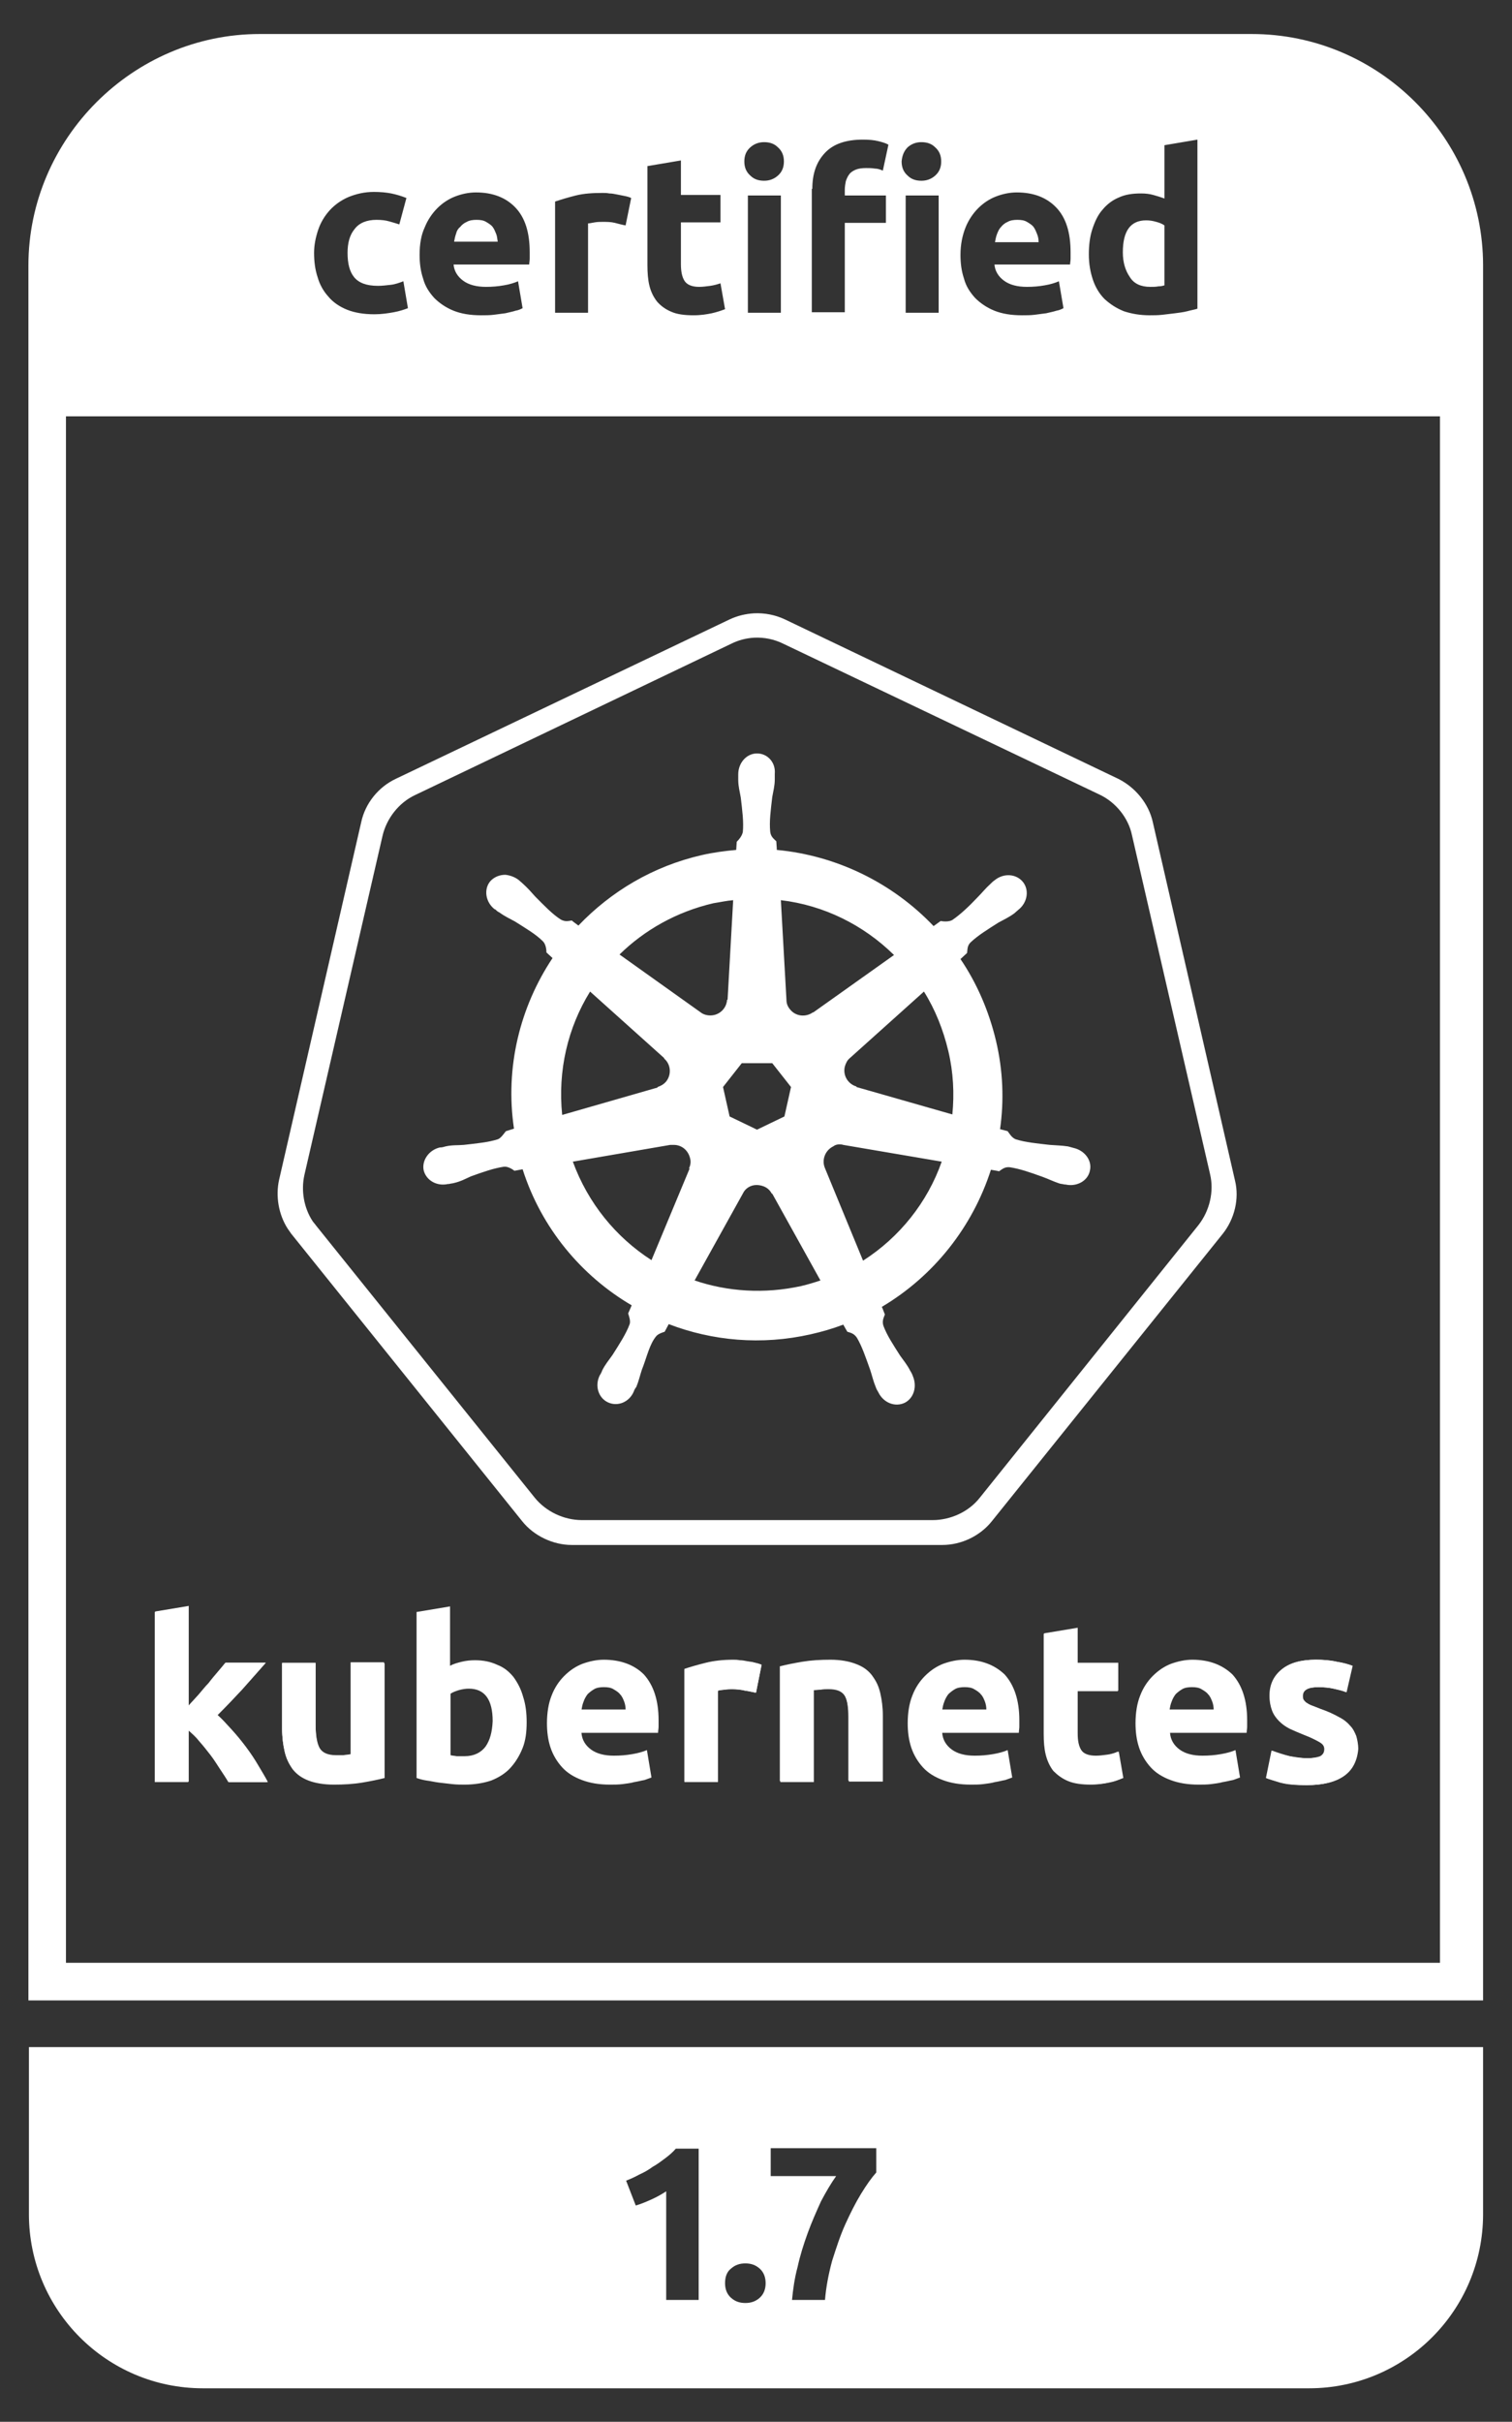 <?xml version="1.0" encoding="utf-8"?>
<!-- Generator: Adobe Illustrator 22.0.0, SVG Export Plug-In . SVG Version: 6.00 Build 0)  -->
<svg version="1.1" xmlns="http://www.w3.org/2000/svg" xmlns:xlink="http://www.w3.org/1999/xlink" x="0px" y="0px"
	 viewBox="0 0 298 477" style="enable-background:new 0 0 298 477;" xml:space="preserve">
<rect x="0" y="0" width="298" height="477" fill="#333333" stroke="none"/>
<style type="text/css">
	.st0{fill:#FFFFFF;}
</style>
<g id="Layer_2">
	<path class="st0" d="M148.6,125.6c2-0.1,4,0.3,5.8,1.2l62.3,29.7c3.2,1.5,5.7,4.6,6.4,8l15.4,66.8c0.8,3.4-0.1,7.2-2.3,10
		L193.1,295c-2.2,2.8-5.8,4.4-9.3,4.4l-69.1,0c-3.6,0-7.1-1.7-9.3-4.4l-43.1-53.6c-0.2-0.3-0.5-0.6-0.7-0.9c-1.7-2.6-2.3-6-1.6-9.1
		l15.4-66.8c0.8-3.4,3.2-6.5,6.4-8l62.3-29.8C145.5,126.1,147,125.7,148.6,125.6z M148.6,120.8c-1.7,0.1-3.3,0.5-4.8,1.2L78,153.4
		c-3.4,1.6-6,4.8-6.8,8.5L55,232.4c-0.7,3.2-0.1,6.8,1.7,9.6c0.2,0.3,0.5,0.7,0.7,1l45.5,56.6c2.3,2.9,6.1,4.7,9.8,4.7l73,0
		c3.8,0,7.5-1.8,9.8-4.7L241,243c2.3-2.9,3.3-6.9,2.4-10.5l-16.2-70.6c-0.8-3.6-3.4-6.8-6.8-8.5L154.7,122
		C152.8,121.1,150.7,120.7,148.6,120.8z"/>
	<path class="st0" d="M149.1,233.4c0.5,0,1,0.1,1.5,0.3c0.7,0.3,1.2,0.8,1.5,1.4h0.1l9.5,17.1c-1.2,0.4-2.5,0.8-3.8,1.1
		c-7.3,1.6-14.5,1.1-21-1.1l9.5-17.1h0C146.9,234,148,233.4,149.1,233.4z M132.8,225.5c1.5,0,2.8,1,3.2,2.6c0.2,0.7,0.1,1.4-0.2,2
		l0.1,0.1l-7.5,18c-7-4.5-12.5-11.2-15.5-19.4l19.2-3.3l0,0C132.4,225.5,132.6,225.5,132.8,225.5z M165.4,225.4c0.3,0,0.5,0,0.8,0.1
		l0,0l19.4,3.3c-2.8,8-8.3,14.9-15.5,19.5l-7.5-18.2l0,0c-0.7-1.6,0-3.5,1.6-4.3C164.6,225.5,165,225.4,165.4,225.4z M146.2,209.4h6
		l3.7,4.7l-1.3,5.8l-5.4,2.6l-5.4-2.6l-1.3-5.8L146.2,209.4z M182.1,195.3c2.2,3.5,3.8,7.5,4.8,11.7c1,4.2,1.2,8.4,0.8,12.5
		l-18.9-5.4l0-0.1c-1.7-0.5-2.7-2.2-2.3-3.9c0.2-0.7,0.5-1.3,1-1.7l0,0L182.1,195.3z M116.3,195.3l14.6,13.1l0,0.1
		c1.3,1.1,1.5,3.1,0.4,4.5c-0.5,0.6-1.1,0.9-1.7,1.1l0,0.1l-18.8,5.4C109.9,210.9,111.9,202.4,116.3,195.3z M153.9,177.3
		c8.5,1,16.3,4.9,22.3,10.8l-15.9,11.3l-0.1,0c-1.4,1-3.4,0.8-4.5-0.6c-0.5-0.6-0.7-1.2-0.7-1.9l0,0L153.9,177.3z M144.5,177.3
		l-1.1,19.6l-0.1,0c-0.1,1.7-1.5,3.1-3.3,3.1c-0.7,0-1.4-0.2-1.9-0.6l0,0l-16-11.4c4.9-4.8,11.2-8.4,18.5-10.1
		C141.9,177.7,143.2,177.4,144.5,177.3z M149.2,148.4c-2.1,0-3.7,1.9-3.7,4.1c0,0,0,0.1,0,0.1c0,0.3,0,0.7,0,1
		c0,1.3,0.3,2.3,0.5,3.5c0.3,2.6,0.6,4.8,0.4,6.8c-0.2,0.8-0.7,1.4-1.2,1.9l-0.1,1.6c-2.2,0.2-4.5,0.5-6.7,1
		c-9.7,2.2-18,7.2-24.4,13.9c-0.4-0.3-1.1-0.8-1.3-1c-0.7,0.1-1.3,0.3-2.2-0.2c-1.7-1.1-3.2-2.7-5-4.5c-0.8-0.9-1.5-1.7-2.5-2.6
		c-0.2-0.2-0.6-0.5-0.8-0.7c-0.8-0.6-1.7-0.9-2.6-1c-1.1,0-2.2,0.4-3,1.3c-1.3,1.6-0.9,4.1,0.9,5.5c0,0,0,0,0.1,0
		c0.2,0.2,0.5,0.5,0.8,0.6c1.1,0.8,2,1.2,3.1,1.8c2.2,1.4,4.1,2.5,5.5,3.9c0.6,0.6,0.7,1.7,0.7,2.2l1.2,1.1
		c-6.4,9.6-9.4,21.5-7.6,33.6l-1.6,0.5c-0.4,0.5-1,1.4-1.6,1.6c-1.9,0.6-4.1,0.8-6.7,1.1c-1.2,0.1-2.3,0-3.6,0.3
		c-0.3,0.1-0.7,0.2-1,0.2c0,0,0,0,0,0c0,0,0,0-0.1,0c-2.2,0.5-3.6,2.6-3.2,4.5c0.5,2,2.6,3.2,4.8,2.7c0,0,0,0,0.1,0c0,0,0,0,0.1,0
		c0.3-0.1,0.7-0.1,1-0.2c1.3-0.3,2.2-0.8,3.3-1.3c2.5-0.9,4.5-1.6,6.5-1.9c0.8-0.1,1.7,0.5,2.1,0.8l1.6-0.3
		c3.7,11.6,11.6,21,21.5,26.8l-0.7,1.6c0.2,0.6,0.5,1.5,0.3,2.1c-0.7,1.9-2,3.9-3.4,6.1c-0.7,1-1.4,1.8-2,3c-0.1,0.3-0.3,0.7-0.5,1
		c-1,2-0.3,4.4,1.6,5.3c1.9,0.9,4.2,0,5.1-2.1c0,0,0,0,0,0c0,0,0,0,0,0c0.1-0.3,0.3-0.7,0.5-0.9c0.5-1.2,0.7-2.2,1.1-3.4
		c1-2.5,1.5-5.1,2.9-6.7c0.4-0.4,1-0.6,1.6-0.8l0.8-1.5c8.6,3.3,18.3,4.2,28,2c2.2-0.5,4.3-1.1,6.4-1.9c0.2,0.4,0.7,1.2,0.8,1.4
		c0.6,0.2,1.3,0.3,1.9,1.2c1,1.7,1.7,3.8,2.6,6.3c0.4,1.2,0.6,2.2,1.1,3.4c0.1,0.3,0.3,0.7,0.5,1c1,2.1,3.3,3,5.2,2.1
		c1.8-0.9,2.5-3.2,1.6-5.3c-0.1-0.3-0.3-0.7-0.5-1c-0.6-1.2-1.3-2-2-3c-1.4-2.2-2.6-4-3.3-5.9c-0.3-1,0.1-1.6,0.3-2.2
		c-0.1-0.2-0.4-1.1-0.6-1.5c10.3-6.1,17.9-15.8,21.5-27c0.5,0.1,1.3,0.2,1.6,0.3c0.6-0.4,1.1-0.9,2.1-0.8c2,0.3,4,1,6.5,1.9
		c1.1,0.4,2.1,0.9,3.3,1.3c0.3,0.1,0.7,0.1,1,0.2c0,0,0,0,0.1,0c0,0,0,0,0.1,0c2.2,0.5,4.4-0.7,4.8-2.7c0.5-2-1-4-3.2-4.5
		c-0.3-0.1-0.8-0.2-1.1-0.3c-1.3-0.2-2.4-0.2-3.6-0.3c-2.6-0.3-4.8-0.5-6.7-1.1c-0.8-0.3-1.3-1.2-1.6-1.6l-1.5-0.4
		c0.8-5.6,0.6-11.5-0.8-17.4c-1.4-5.9-3.8-11.4-7-16.1c0.4-0.4,1.1-1,1.3-1.2c0.1-0.7,0-1.4,0.7-2.1c1.5-1.4,3.3-2.5,5.5-3.9
		c1.1-0.6,2-1,3.1-1.8c0.2-0.2,0.6-0.5,0.8-0.7c1.8-1.4,2.2-3.9,0.9-5.5c-1.3-1.6-3.8-1.8-5.6-0.3c-0.3,0.2-0.6,0.5-0.8,0.7
		c-1,0.9-1.6,1.7-2.5,2.6c-1.8,1.9-3.4,3.4-5,4.5c-0.7,0.4-1.8,0.3-2.3,0.2l-1.4,1c-8.1-8.5-19.1-13.9-30.9-15
		c0-0.5-0.1-1.4-0.1-1.7c-0.5-0.5-1.1-0.9-1.2-1.9c-0.2-2,0.1-4.2,0.4-6.8c0.2-1.2,0.5-2.2,0.5-3.5c0-0.3,0-0.7,0-1.1
		C152.9,150.2,151.3,148.4,149.2,148.4z"/>
</g>
<g id="ARTWORK">
	<path class="st0" d="M5.7,403.2v32.9c0,18.9,15.3,34.3,34.3,34.3H258c18.9,0,34.3-15.3,34.3-34.3v-32.9H5.7z M137.7,453h-6.4v-21.4
		c-0.9,0.6-1.8,1.1-2.9,1.6c-1.1,0.5-2.1,0.9-3.1,1.2l-1.9-4.9c0.8-0.3,1.7-0.7,2.6-1.2c0.9-0.4,1.8-0.9,2.6-1.5
		c0.9-0.5,1.7-1.1,2.5-1.7c0.8-0.6,1.5-1.2,2.1-1.9h4.5V453z M149.7,452.6c-0.8,0.7-1.7,1-2.8,1s-2-0.3-2.8-1
		c-0.8-0.7-1.2-1.7-1.2-2.9c0-1.3,0.4-2.3,1.2-2.9c0.8-0.7,1.7-1,2.8-1s2,0.3,2.8,1c0.8,0.7,1.2,1.7,1.2,2.9
		C150.9,450.9,150.5,451.9,149.7,452.6z M172.7,427.9c-0.9,1-1.9,2.4-3,4.2c-1.1,1.8-2.1,3.8-3.1,6c-1,2.2-1.8,4.7-2.6,7.2
		c-0.7,2.6-1.2,5.2-1.4,7.7h-6.5c0.2-2.1,0.5-4.3,1.1-6.5c0.5-2.3,1.2-4.5,2-6.7c0.8-2.2,1.7-4.2,2.6-6.2c1-1.9,2-3.6,3-5h-12.9
		v-5.5h20.8V427.9z"/>
	<path class="st0" d="M45.1,350.9c-0.5-0.8-1-1.6-1.6-2.5c-0.6-1-1.2-1.9-1.9-2.8c-0.7-1-1.4-1.9-2.2-2.7c-0.7-0.9-1.5-1.6-2.2-2.2
		v10.2h-6.6v-33.5l6.6-1.1V336c0.7-0.7,1.3-1.5,2-2.2c0.7-0.8,1.4-1.5,2-2.3c0.7-0.8,1.3-1.5,1.8-2.2c0.6-0.7,1.1-1.3,1.5-1.8h7.9
		c-1.6,1.8-3.1,3.5-4.6,5.2c-1.5,1.6-3.1,3.3-4.9,5.1c0.9,0.8,1.8,1.8,2.8,2.9c1,1.1,1.9,2.2,2.8,3.4c0.9,1.2,1.7,2.4,2.4,3.6
		c0.7,1.2,1.4,2.3,1.9,3.3H45.1z"/>
	<path class="st0" d="M75.8,350.1c-1.1,0.3-2.6,0.6-4.4,0.9c-1.8,0.3-3.7,0.4-5.6,0.4c-2,0-3.7-0.3-5-0.8c-1.3-0.5-2.3-1.3-3.1-2.2
		c-0.8-1-1.3-2.1-1.6-3.5c-0.3-1.3-0.5-2.8-0.5-4.4v-13h6.6v12.2c0,2.1,0.3,3.7,0.8,4.6s1.6,1.4,3.2,1.4c0.5,0,1,0,1.5,0
		c0.5-0.1,1-0.1,1.4-0.2v-18.1h6.6V350.1z"/>
	<path class="st0" d="M149,333.4c-0.6-0.1-1.3-0.3-2.1-0.4c-0.8-0.2-1.7-0.3-2.6-0.3c-0.4,0-0.9,0-1.5,0.1c-0.6,0.1-1,0.1-1.3,0.2
		v17.9h-6.6v-22.2c1.2-0.4,2.6-0.8,4.2-1.2c1.6-0.4,3.4-0.6,5.4-0.6c0.4,0,0.8,0,1.3,0.1c0.5,0,1,0.1,1.5,0.2c0.5,0.1,1,0.1,1.5,0.3
		c0.5,0.1,0.9,0.2,1.3,0.4L149,333.4z"/>
	<path class="st0" d="M173.9,350.9h-6.6v-12.4c0-2.1-0.3-3.7-0.8-4.5c-0.6-0.9-1.6-1.3-3.2-1.3c-0.5,0-1,0-1.5,0.1
		c-0.5,0-1,0.1-1.4,0.1v18.1h-6.6v-22.6c1.1-0.3,2.6-0.6,4.4-0.9c1.8-0.3,3.7-0.4,5.6-0.4c2,0,3.6,0.3,4.9,0.8
		c1.3,0.5,2.4,1.2,3.2,2.2s1.3,2.1,1.6,3.4c0.3,1.3,0.5,2.8,0.5,4.4V350.9z"/>
	<path class="st0" d="M218.6,351.1c-1,0.2-2.2,0.4-3.6,0.4c-1.8,0-3.3-0.2-4.5-0.7c-1.2-0.5-2.1-1.2-2.9-2c-0.7-0.9-1.2-2-1.5-3.2
		c-0.3-1.2-0.4-2.6-0.4-4.1v-19.7h0l6.6-1.1v6.9h8v5.5h-8v8.2c0,1.4,0.2,2.5,0.7,3.3c0.5,0.8,1.5,1.2,3,1.2c0.7,0,1.4-0.1,2.2-0.2
		c0.8-0.1,1.5-0.3,2.1-0.6l0.9,5.2C220.5,350.6,219.6,350.9,218.6,351.1z"/>
	<path class="st0" d="M264.9,349.8c-1.7,1.2-4.2,1.8-7.3,1.8c-2.1,0-3.8-0.2-5.2-0.5c-1.4-0.4-2.3-0.7-2.8-0.9l1.1-5.4
		c1.1,0.4,2.3,0.8,3.5,1.1c1.2,0.2,2.4,0.4,3.5,0.4c1.2,0,2.1-0.1,2.6-0.4c0.5-0.2,0.8-0.7,0.8-1.4c0-0.5-0.3-1-1-1.4
		c-0.7-0.4-1.6-0.9-3-1.4c-1-0.4-2-0.8-2.8-1.2c-0.8-0.4-1.5-0.9-2.1-1.5c-0.6-0.6-1.1-1.3-1.4-2.1c-0.3-0.8-0.5-1.8-0.5-2.9
		c0-2.2,0.8-3.9,2.4-5.2c1.6-1.3,3.9-1.9,6.7-1.9c1.4,0,2.8,0.1,4.1,0.4c1.3,0.2,2.3,0.5,3.1,0.8l-1.2,5.2c-0.8-0.3-1.6-0.5-2.5-0.7
		c-0.9-0.2-1.9-0.3-3-0.3c-2.1,0-3.1,0.6-3.1,1.7c0,0.3,0,0.5,0.1,0.7c0.1,0.2,0.3,0.4,0.5,0.6c0.3,0.2,0.6,0.4,1.1,0.6
		c0.5,0.2,1.1,0.4,1.8,0.7c1.5,0.5,2.7,1.1,3.6,1.6c1,0.5,1.7,1.1,2.2,1.7c0.6,0.6,0.9,1.3,1.2,2c0.2,0.7,0.4,1.6,0.4,2.6
		C267.5,346.8,266.6,348.6,264.9,349.8z"/>
	<g>
		<path class="st0" d="M97.8,46.1c-0.2-0.5-0.4-1-0.7-1.4c-0.3-0.4-0.8-0.7-1.3-1c-0.5-0.3-1.1-0.4-1.9-0.4c-0.7,0-1.4,0.1-1.9,0.4
			c-0.5,0.2-1,0.6-1.3,1C90.3,45,90,45.5,89.9,46c-0.2,0.5-0.3,1.1-0.4,1.6h8.6C98,47.1,98,46.6,97.8,46.1z"/>
		<path class="st0" d="M204.4,46.1c-0.2-0.5-0.4-1-0.7-1.4c-0.3-0.4-0.8-0.7-1.3-1c-0.5-0.3-1.1-0.4-1.9-0.4c-0.7,0-1.4,0.1-1.9,0.4
			c-0.5,0.2-1,0.6-1.3,1c-0.4,0.4-0.6,0.9-0.8,1.4c-0.2,0.5-0.3,1.1-0.4,1.6h8.6C204.7,47.1,204.6,46.6,204.4,46.1z"/>
		<path class="st0" d="M226.7,56.5c0.6,0,1.1,0,1.6-0.1c0.5,0,0.9-0.1,1.2-0.2V44.4c-0.4-0.3-0.9-0.5-1.6-0.7
			c-0.7-0.2-1.3-0.3-2-0.3c-3.1,0-4.6,2.1-4.6,6.3c0,2,0.5,3.6,1.4,4.9C223.5,55.9,224.9,56.5,226.7,56.5z"/>
		<path class="st0" d="M292.3,78.1V52.3c0-25.1-20.5-45.6-45.6-45.6H51.2C26.2,6.7,5.6,27.3,5.6,52.3v25.8V82v312h286.7L292.3,78.1
			L292.3,78.1z M215.3,45.1c0.5-1.5,1.1-2.8,2-3.8c0.9-1.1,2-1.9,3.2-2.4c1.3-0.6,2.7-0.8,4.4-0.8c0.9,0,1.7,0.1,2.4,0.3
			c0.7,0.2,1.4,0.4,2.2,0.7V28.6l6.5-1.1v33.3c-0.6,0.2-1.3,0.3-2,0.5c-0.8,0.2-1.6,0.3-2.4,0.4c-0.8,0.1-1.7,0.2-2.5,0.3
			c-0.9,0.1-1.7,0.1-2.5,0.1c-1.9,0-3.6-0.3-5.1-0.8c-1.5-0.6-2.7-1.4-3.8-2.4c-1-1-1.8-2.3-2.3-3.8c-0.5-1.5-0.8-3.1-0.8-5
			C214.6,48.3,214.8,46.6,215.3,45.1z M190.3,44.8c0.6-1.5,1.5-2.8,2.5-3.8c1-1,2.2-1.8,3.5-2.3c1.3-0.5,2.7-0.8,4.1-0.8
			c3.3,0,5.9,1,7.8,3c1.9,2,2.8,4.9,2.8,8.8c0,0.4,0,0.8,0,1.2c0,0.5-0.1,0.9-0.1,1.2H196c0.1,1.3,0.8,2.4,1.9,3.2
			c1.1,0.8,2.6,1.2,4.5,1.2c1.2,0,2.4-0.1,3.5-0.3c1.2-0.2,2.1-0.5,2.8-0.8l0.9,5.3c-0.4,0.2-0.8,0.4-1.4,0.5
			c-0.6,0.2-1.2,0.3-2,0.5c-0.7,0.1-1.5,0.2-2.3,0.3c-0.8,0.1-1.6,0.1-2.5,0.1c-2.1,0-3.9-0.3-5.4-0.9c-1.5-0.6-2.8-1.5-3.8-2.5
			c-1-1.1-1.8-2.3-2.2-3.8c-0.5-1.5-0.7-3-0.7-4.7C189.3,48.1,189.7,46.3,190.3,44.8z M178.9,29c0.8-0.7,1.7-1,2.7-1
			c1.1,0,2,0.3,2.7,1c0.8,0.7,1.2,1.6,1.2,2.8c0,1.2-0.4,2.1-1.2,2.8c-0.8,0.7-1.7,1-2.7,1c-1.1,0-2-0.3-2.7-1
			c-0.8-0.7-1.2-1.6-1.2-2.8C177.8,30.6,178.2,29.7,178.9,29z M185,38.5v23.1h-6.5V38.5H185z M160.1,37.2c0-3,0.8-5.3,2.5-7.1
			c1.7-1.8,4.2-2.6,7.5-2.6c1.2,0,2.2,0.1,3,0.3c0.8,0.2,1.5,0.4,2,0.7l-1.1,5.1c-0.5-0.2-1-0.4-1.6-0.4c-0.6-0.1-1.1-0.1-1.7-0.1
			c-0.8,0-1.5,0.1-2,0.3c-0.5,0.2-1,0.5-1.3,0.9c-0.3,0.4-0.5,0.8-0.7,1.4c-0.1,0.5-0.2,1.1-0.2,1.7v1.1h8.1v5.4h-8.1v17.6h-6.5
			V37.2z M147.9,29c0.8-0.7,1.7-1,2.7-1c1.1,0,2,0.3,2.7,1c0.8,0.7,1.2,1.6,1.2,2.8c0,1.2-0.4,2.1-1.2,2.8c-0.8,0.7-1.7,1-2.7,1
			c-1.1,0-2-0.3-2.7-1c-0.8-0.7-1.2-1.6-1.2-2.8C146.7,30.6,147.1,29.7,147.9,29z M153.9,38.5v23.1h-6.5V38.5H153.9z M127.7,32.7
			l6.5-1.1v6.8h7.8v5.4h-7.8V52c0,1.4,0.2,2.5,0.7,3.3c0.5,0.8,1.5,1.2,2.9,1.2c0.7,0,1.4-0.1,2.2-0.2c0.7-0.1,1.4-0.3,2-0.5
			l0.9,5.1c-0.8,0.3-1.7,0.6-2.6,0.8c-1,0.2-2.1,0.4-3.6,0.4c-1.8,0-3.3-0.2-4.4-0.7c-1.2-0.5-2.1-1.2-2.8-2
			c-0.7-0.9-1.2-1.9-1.5-3.1c-0.3-1.2-0.4-2.6-0.4-4.1V32.7z M109.4,39.7c1.2-0.4,2.5-0.8,4.1-1.2c1.6-0.4,3.4-0.5,5.3-0.5
			c0.4,0,0.8,0,1.3,0.1c0.5,0,1,0.1,1.5,0.2c0.5,0.1,1,0.2,1.5,0.3c0.5,0.1,0.9,0.2,1.3,0.4l-1.1,5.4c-0.6-0.1-1.3-0.3-2.1-0.5
			c-0.8-0.2-1.6-0.2-2.5-0.2c-0.4,0-0.9,0-1.5,0.1c-0.6,0.1-1,0.2-1.3,0.2v17.6h-6.5V39.7z M83.7,44.8c0.6-1.5,1.5-2.8,2.5-3.8
			c1-1,2.2-1.8,3.5-2.3c1.3-0.5,2.7-0.8,4.1-0.8c3.3,0,5.9,1,7.8,3c1.9,2,2.8,4.9,2.8,8.8c0,0.4,0,0.8,0,1.2c0,0.5-0.1,0.9-0.1,1.2
			H89.4c0.1,1.3,0.8,2.4,1.9,3.2c1.1,0.8,2.6,1.2,4.5,1.2c1.2,0,2.4-0.1,3.5-0.3c1.2-0.2,2.1-0.5,2.8-0.8l0.9,5.3
			c-0.4,0.2-0.8,0.4-1.4,0.5c-0.6,0.2-1.2,0.3-2,0.5c-0.7,0.1-1.5,0.2-2.3,0.3c-0.8,0.1-1.6,0.1-2.5,0.1c-2.1,0-3.9-0.3-5.4-0.9
			c-1.5-0.6-2.8-1.5-3.8-2.5c-1-1.1-1.8-2.3-2.2-3.8c-0.5-1.5-0.7-3-0.7-4.7C82.7,48.1,83,46.3,83.7,44.8z M62.7,45.3
			c0.5-1.5,1.3-2.8,2.3-3.9c1-1.1,2.3-2,3.7-2.6c1.5-0.6,3.1-1,5-1c1.2,0,2.4,0.1,3.4,0.3c1,0.2,2,0.5,3,0.9l-1.4,5.2
			c-0.6-0.2-1.3-0.4-2-0.6c-0.7-0.2-1.5-0.3-2.5-0.3c-1.9,0-3.4,0.6-4.3,1.8c-1,1.2-1.4,2.8-1.4,4.7c0,2.1,0.4,3.7,1.3,4.8
			c0.9,1.1,2.4,1.7,4.7,1.7c0.8,0,1.6-0.1,2.5-0.2c0.9-0.1,1.7-0.4,2.5-0.7l0.9,5.3c-0.8,0.3-1.7,0.6-2.8,0.8
			c-1.1,0.2-2.4,0.4-3.8,0.4c-2.1,0-3.9-0.3-5.4-0.9c-1.5-0.6-2.8-1.5-3.7-2.6c-1-1.1-1.7-2.4-2.1-3.8c-0.5-1.5-0.7-3.1-0.7-4.8
			C61.9,48.3,62.2,46.8,62.7,45.3z M283.8,386.6H13V82h270.8V386.6z"/>
	</g>
	<path class="st0" d="M175.1,247.2C175.1,247.2,175.1,247.2,175.1,247.2C175.1,247.2,175.1,247.2,175.1,247.2z"/>
	<path class="st0" d="M179.9,242.5C179.9,242.5,179.9,242.5,179.9,242.5C179.9,242.5,179.9,242.5,179.9,242.5z"/>
	<path class="st0" d="M172.4,249.3c0,0,0.1,0,0.1-0.1C172.5,249.2,172.4,249.3,172.4,249.3z"/>
	<path class="st0" d="M177.6,244.9C177.6,244.9,177.6,245,177.6,244.9C177.6,245,177.6,244.9,177.6,244.9z"/>
	<path class="st0" d="M48.4,344.1c-0.9-1.2-1.8-2.3-2.8-3.4c-1-1.1-1.9-2.1-2.8-2.9c1.8-1.8,3.4-3.4,4.9-5.1
		c1.5-1.7,3.1-3.4,4.6-5.2h-7.9c-0.4,0.5-0.9,1.1-1.5,1.8c-0.6,0.7-1.2,1.4-1.8,2.2c-0.7,0.7-1.3,1.5-2,2.3c-0.7,0.8-1.4,1.5-2,2.2
		v-19.6l-6.6,1.1v33.5h6.6v-10.2c0.7,0.6,1.5,1.3,2.2,2.2c0.8,0.9,1.5,1.8,2.2,2.7c0.7,0.9,1.3,1.9,1.9,2.8c0.6,0.9,1.2,1.8,1.6,2.5
		h7.6c-0.5-1-1.1-2.1-1.9-3.3C50.1,346.5,49.2,345.3,48.4,344.1z"/>
	<path class="st0" d="M69.1,345.6c-0.4,0.1-0.9,0.1-1.4,0.2c-0.5,0-1,0-1.5,0c-1.5,0-2.6-0.5-3.2-1.4s-0.8-2.5-0.8-4.6v-12.2h-6.6
		v13c0,1.6,0.2,3.1,0.5,4.4c0.3,1.3,0.9,2.5,1.6,3.5c0.8,1,1.8,1.7,3.1,2.2c1.3,0.5,3,0.8,5,0.8c2,0,3.8-0.1,5.6-0.4
		c1.8-0.3,3.2-0.6,4.4-0.9v-22.6h-6.6V345.6z"/>
	<path class="st0" d="M101.2,330.3c-0.9-1.1-1.9-1.9-3.2-2.4c-1.3-0.6-2.7-0.9-4.4-0.9c-0.9,0-1.8,0.1-2.6,0.3
		c-0.8,0.2-1.6,0.4-2.3,0.8v-11.7l-6.6,1.1v32.7c0.6,0.2,1.3,0.4,2,0.5c0.8,0.1,1.6,0.3,2.4,0.4c0.9,0.1,1.7,0.2,2.6,0.3
		c0.9,0.1,1.7,0.1,2.5,0.1c1.9,0,3.7-0.3,5.2-0.8c1.5-0.6,2.8-1.4,3.8-2.5c1-1.1,1.8-2.4,2.4-3.9c0.6-1.5,0.8-3.2,0.8-5.1
		c0-1.8-0.2-3.5-0.7-5C102.7,332.7,102,331.4,101.2,330.3z M95.7,344c-0.9,1.2-2.3,1.9-4.1,1.9c-0.6,0-1.1,0-1.6,0
		c-0.5-0.1-0.9-0.1-1.2-0.2v-12.1c0.4-0.3,1-0.5,1.6-0.7c0.7-0.2,1.4-0.3,2-0.3c3.1,0,4.7,2.1,4.7,6.4C97,341.1,96.6,342.7,95.7,344
		z"/>
	<path class="st0" d="M119,326.9c-1.4,0-2.8,0.3-4.2,0.8c-1.3,0.5-2.5,1.3-3.6,2.4c-1,1-1.9,2.3-2.5,3.9c-0.6,1.5-0.9,3.4-0.9,5.4h0
		c0,1.7,0.2,3.3,0.7,4.8c0.5,1.5,1.3,2.8,2.3,3.9c1,1.1,2.3,1.9,3.9,2.5c1.6,0.6,3.4,0.9,5.5,0.9c0.8,0,1.7,0,2.5-0.1
		c0.8-0.1,1.6-0.2,2.3-0.4c0.7-0.1,1.4-0.3,2-0.4c0.6-0.2,1.1-0.4,1.4-0.5l-0.9-5.4c-0.7,0.3-1.7,0.6-2.9,0.8
		c-1.2,0.2-2.3,0.3-3.6,0.3c-1.9,0-3.4-0.4-4.5-1.2c-1.1-0.8-1.8-1.9-1.9-3.3h15.1c0-0.4,0.1-0.8,0.1-1.2c0-0.5,0-0.9,0-1.3
		c0-3.9-1-6.9-2.9-9C125,327.9,122.3,326.9,119,326.9z M114.6,336.8c0.1-0.6,0.2-1.1,0.4-1.6c0.2-0.6,0.5-1.1,0.8-1.5
		c0.4-0.4,0.8-0.7,1.3-1c0.5-0.3,1.2-0.4,1.9-0.4c0.8,0,1.4,0.1,1.9,0.4c0.5,0.3,1,0.6,1.3,1c0.4,0.4,0.6,0.9,0.8,1.4
		c0.2,0.5,0.3,1.1,0.3,1.6H114.6z"/>
	<path class="st0" d="M147.3,327.3c-0.5-0.1-1-0.1-1.5-0.2c-0.5-0.1-0.9-0.1-1.3-0.1c-2,0-3.8,0.2-5.4,0.6c-1.6,0.4-3,0.7-4.2,1.2
		v22.2h6.6V333c0.3-0.1,0.7-0.2,1.3-0.2c0.6-0.1,1.1-0.1,1.5-0.1c0.9,0,1.8,0.1,2.6,0.3c0.8,0.1,1.5,0.3,2.1,0.4l1.1-5.5
		c-0.4-0.1-0.8-0.3-1.3-0.4C148.3,327.4,147.8,327.3,147.3,327.3z"/>
	<path class="st0" d="M171.8,329.9c-0.8-1-1.8-1.7-3.2-2.2c-1.3-0.5-3-0.8-4.9-0.8c-2,0-3.8,0.1-5.6,0.4c-1.8,0.3-3.2,0.6-4.4,0.9
		v22.6h6.6v-18.1c0.4-0.1,0.9-0.1,1.4-0.1c0.5-0.1,1-0.1,1.5-0.1c1.5,0,2.6,0.4,3.2,1.3c0.6,0.9,0.8,2.4,0.8,4.5v12.4h6.6v-13.2
		c0-1.6-0.2-3.1-0.5-4.4C173.1,332,172.5,330.9,171.8,329.9z"/>
	<path class="st0" d="M190.1,326.9c-1.4,0-2.8,0.3-4.2,0.8c-1.3,0.5-2.5,1.3-3.6,2.4c-1,1-1.9,2.3-2.5,3.9c-0.6,1.5-0.9,3.4-0.9,5.4
		c0,1.7,0.2,3.3,0.7,4.8c0.5,1.5,1.3,2.8,2.3,3.9c1,1.1,2.3,1.9,3.9,2.5c1.6,0.6,3.4,0.9,5.5,0.9c0.8,0,1.7,0,2.5-0.1
		c0.8-0.1,1.6-0.2,2.3-0.4c0.7-0.1,1.4-0.3,2-0.4c0.6-0.2,1.1-0.4,1.4-0.5l-0.9-5.4c-0.7,0.3-1.7,0.6-2.9,0.8
		c-1.2,0.2-2.3,0.3-3.6,0.3c-1.9,0-3.4-0.4-4.5-1.2c-1.1-0.8-1.8-1.9-1.9-3.3h15.1c0-0.4,0.1-0.8,0.1-1.2c0-0.5,0-0.9,0-1.3
		c0-3.9-1-6.9-2.9-9C196,327.9,193.4,326.9,190.1,326.9z M185.7,336.8c0.1-0.6,0.2-1.1,0.4-1.6c0.2-0.6,0.5-1.1,0.8-1.5
		c0.4-0.4,0.8-0.7,1.3-1c0.5-0.3,1.2-0.4,1.9-0.4c0.8,0,1.4,0.1,1.9,0.4c0.5,0.3,1,0.6,1.3,1c0.4,0.4,0.6,0.9,0.8,1.4
		c0.2,0.5,0.3,1.1,0.3,1.6H185.7z"/>
	<path class="st0" d="M218.3,345.7c-0.7,0.1-1.5,0.2-2.2,0.2c-1.5,0-2.5-0.4-3-1.2c-0.5-0.8-0.7-1.9-0.7-3.3V333h8v-5.5h-8v-6.9
		l-6.6,1.1h0v19.7c0,1.5,0.1,2.9,0.4,4.1c0.3,1.2,0.8,2.3,1.5,3.2c0.7,0.9,1.7,1.5,2.9,2c1.2,0.5,2.7,0.7,4.5,0.7
		c1.4,0,2.6-0.1,3.6-0.4c1-0.2,1.9-0.5,2.7-0.8l-0.9-5.2C219.7,345.3,219,345.5,218.3,345.7z"/>
	<path class="st0" d="M235,326.9c-1.4,0-2.8,0.3-4.2,0.8c-1.3,0.5-2.5,1.3-3.6,2.4c-1,1-1.9,2.3-2.5,3.9c-0.6,1.5-0.9,3.4-0.9,5.4
		c0,1.7,0.2,3.3,0.7,4.8c0.5,1.5,1.3,2.8,2.3,3.9c1,1.1,2.3,1.9,3.9,2.5c1.6,0.6,3.4,0.9,5.5,0.9c0.8,0,1.7,0,2.5-0.1
		c0.8-0.1,1.6-0.2,2.3-0.4c0.7-0.1,1.4-0.3,2-0.4c0.6-0.2,1.1-0.4,1.4-0.5l-0.9-5.4c-0.7,0.3-1.7,0.6-2.9,0.8
		c-1.2,0.2-2.3,0.3-3.6,0.3c-1.9,0-3.4-0.4-4.5-1.2c-1.1-0.8-1.8-1.9-1.9-3.3h15.1c0-0.4,0.1-0.8,0.1-1.2c0-0.5,0-0.9,0-1.3
		c0-3.9-1-6.9-2.9-9C240.9,327.9,238.3,326.9,235,326.9z M230.5,336.8c0.1-0.6,0.2-1.1,0.4-1.6c0.2-0.6,0.5-1.1,0.8-1.5
		c0.4-0.4,0.8-0.7,1.3-1c0.5-0.3,1.2-0.4,1.9-0.4c0.8,0,1.4,0.1,1.9,0.4c0.5,0.3,1,0.6,1.3,1c0.4,0.4,0.6,0.9,0.8,1.4
		c0.2,0.5,0.3,1.1,0.3,1.6H230.5z"/>
	<path class="st0" d="M266,339.9c-0.5-0.6-1.3-1.2-2.2-1.7c-0.9-0.5-2.2-1.1-3.6-1.6c-0.7-0.3-1.3-0.5-1.8-0.7
		c-0.4-0.2-0.8-0.4-1.1-0.6c-0.3-0.2-0.4-0.4-0.5-0.6c-0.1-0.2-0.1-0.4-0.1-0.7c0-1.2,1-1.7,3.1-1.7c1.1,0,2.1,0.1,3,0.3
		c0.9,0.2,1.8,0.4,2.5,0.7l1.2-5.2c-0.8-0.3-1.8-0.6-3.1-0.8c-1.3-0.3-2.7-0.4-4.1-0.4c-2.9,0-5.1,0.6-6.7,1.9
		c-1.6,1.3-2.4,3-2.4,5.2c0,1.1,0.2,2.1,0.5,2.9c0.3,0.8,0.8,1.5,1.4,2.1c0.6,0.6,1.3,1.1,2.1,1.5c0.9,0.4,1.8,0.8,2.8,1.2
		c1.3,0.5,2.3,1,3,1.4c0.7,0.4,1,0.8,1,1.4c0,0.7-0.3,1.1-0.8,1.4c-0.5,0.2-1.4,0.4-2.6,0.4c-1.2,0-2.3-0.1-3.5-0.4
		c-1.2-0.3-2.3-0.6-3.5-1.1l-1.1,5.4c0.5,0.2,1.5,0.5,2.8,0.9c1.4,0.4,3.1,0.5,5.2,0.5c3.2,0,5.6-0.6,7.3-1.8
		c1.8-1.2,2.6-2.9,2.6-5.3c0-1-0.1-1.8-0.4-2.6C266.9,341.2,266.6,340.5,266,339.9z"/>
</g>
</svg>
